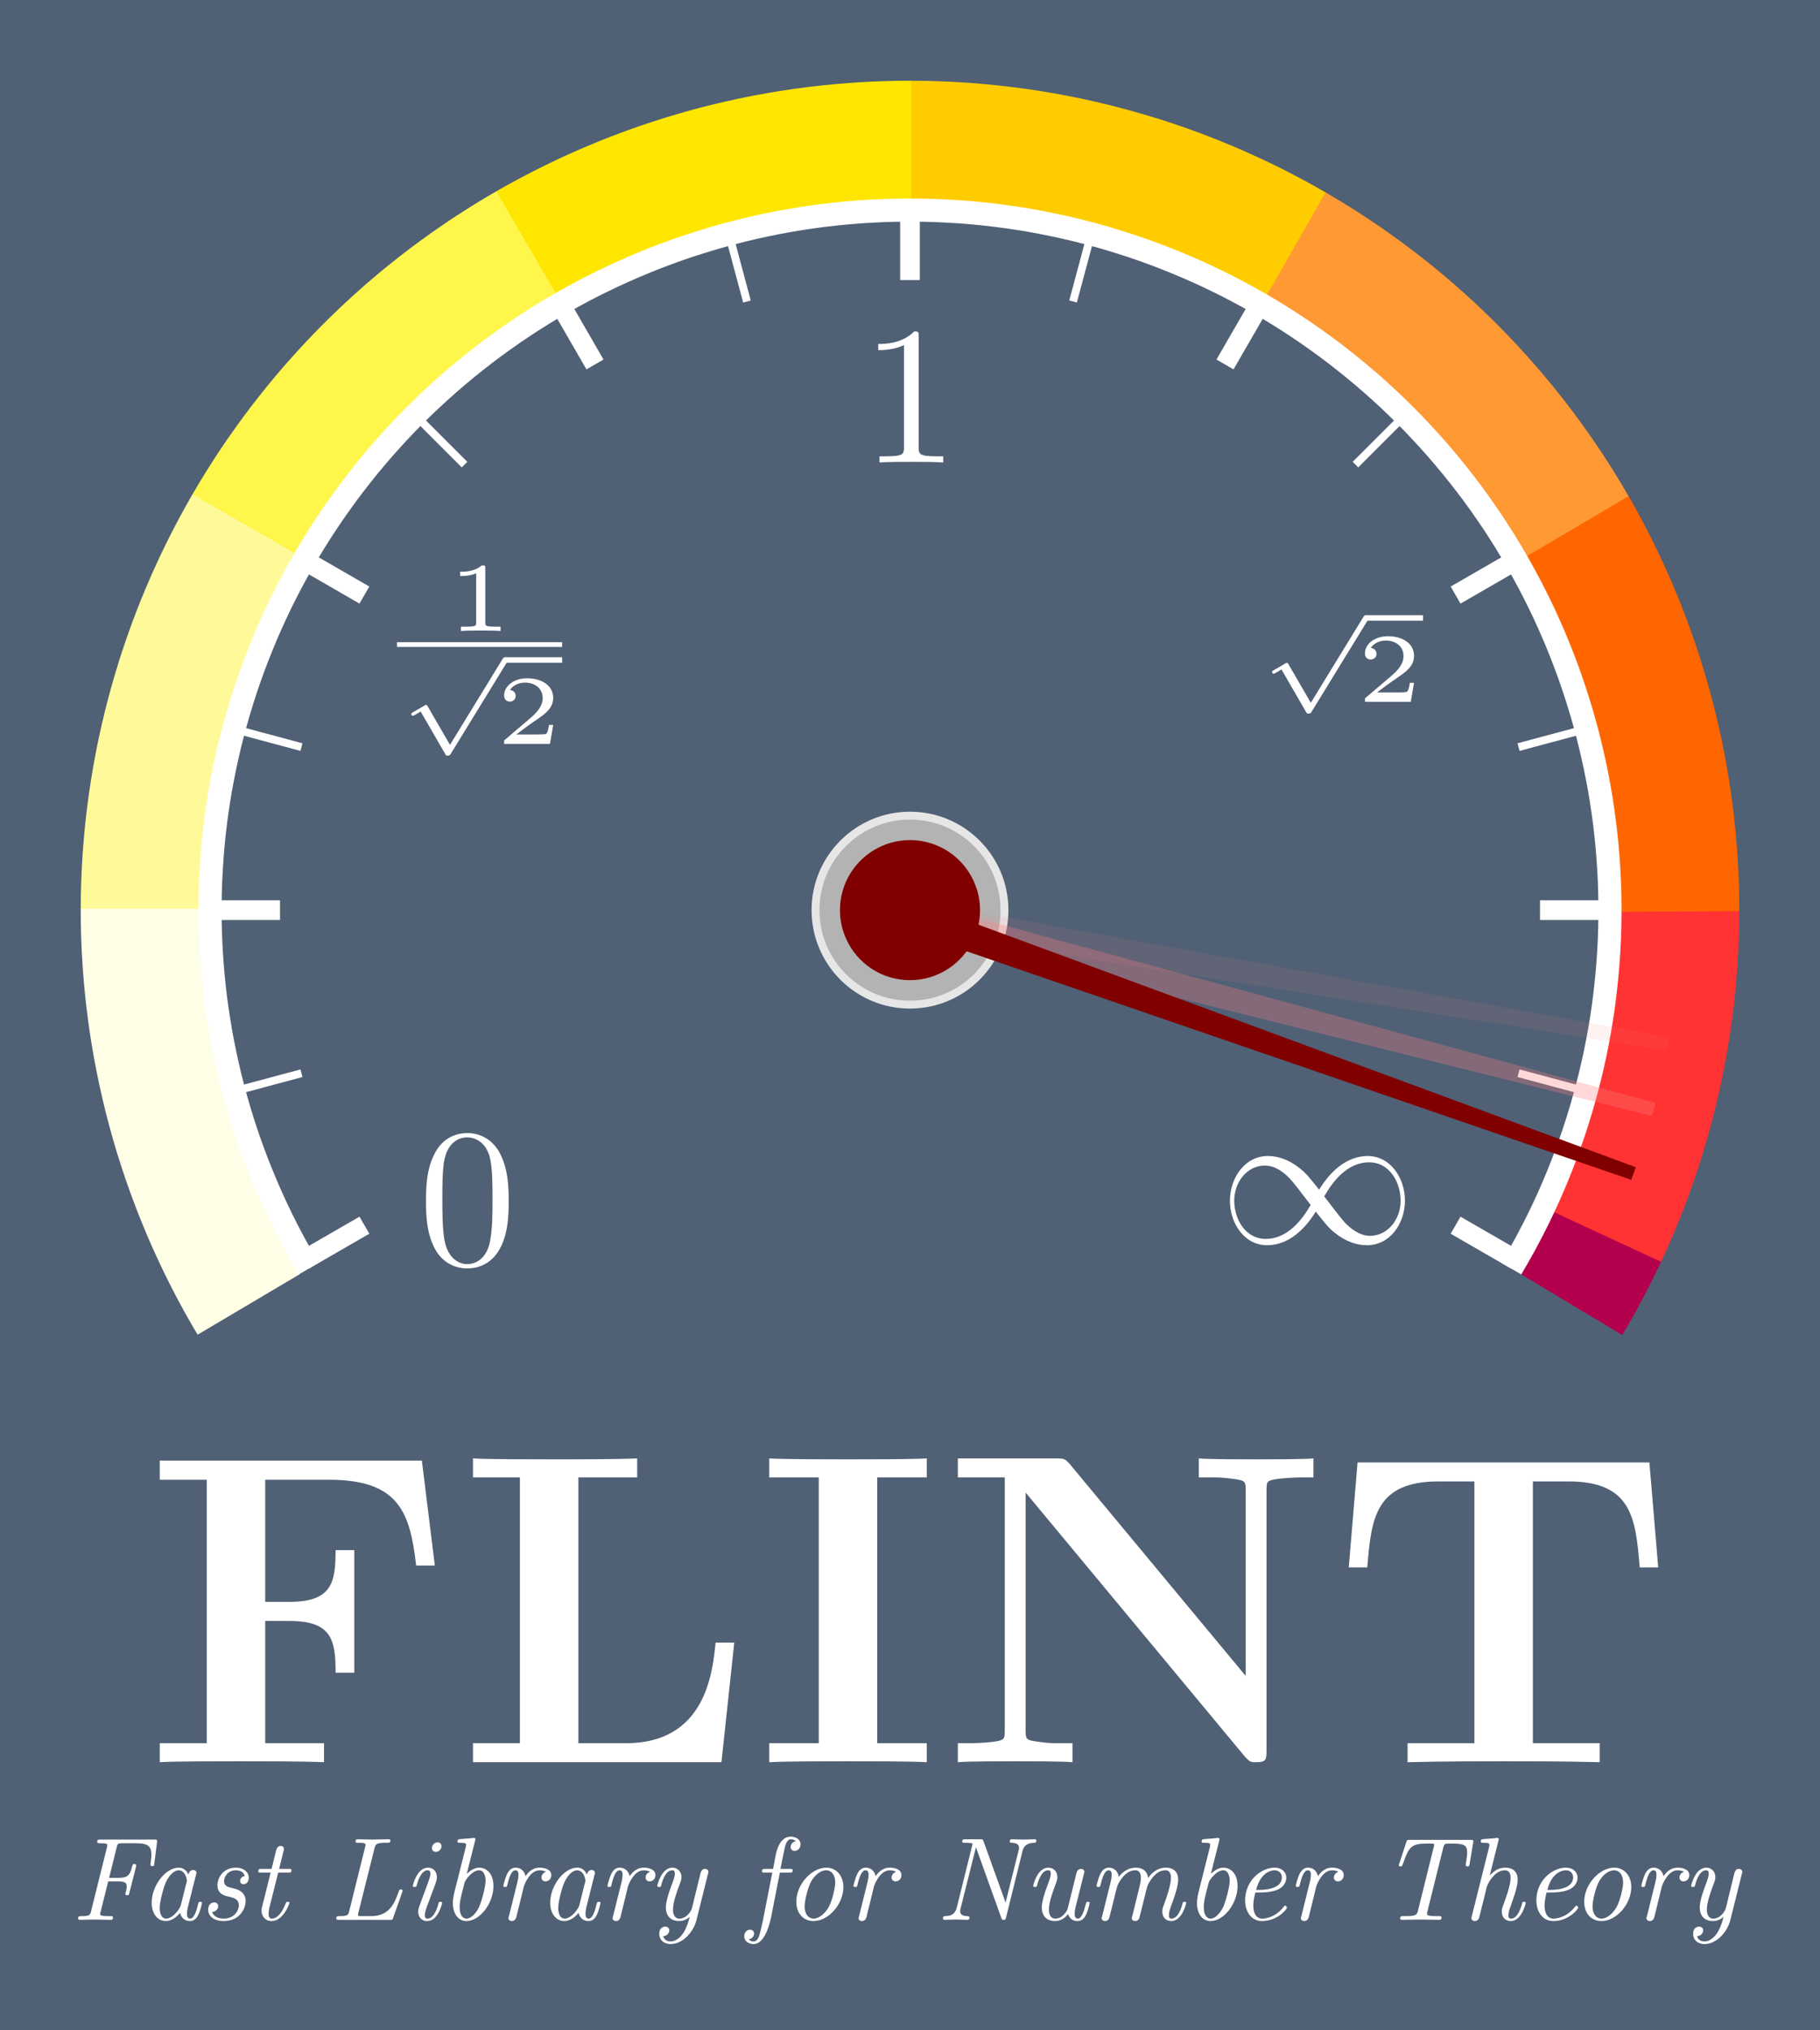 <?xml version="1.0" encoding="UTF-8"?>
<svg xmlns="http://www.w3.org/2000/svg" xmlns:xlink="http://www.w3.org/1999/xlink" width="184.252pt" height="205.512pt" viewBox="0 0 184.252 205.512" version="1.1">
<rect x="0" y="0" width="184.252" height="205.512" fill="#333333" stroke="none"/>
<defs>
<g>
<symbol overflow="visible" id="glyph0-0">
<path style="stroke:none;" d=""/>
</symbol>
<symbol overflow="visible" id="glyph0-1">
<path style="stroke:none;" d="M 9.156 -6.375 C 9.156 -7.969 9.062 -9.562 8.359 -11.031 C 7.453 -12.953 5.812 -13.266 4.984 -13.266 C 3.781 -13.266 2.328 -12.75 1.516 -10.891 C 0.875 -9.516 0.781 -7.969 0.781 -6.375 C 0.781 -4.875 0.859 -3.094 1.672 -1.578 C 2.531 0.047 3.984 0.438 4.953 0.438 C 6.031 0.438 7.547 0.016 8.422 -1.875 C 9.062 -3.25 9.156 -4.797 9.156 -6.375 Z M 4.953 0 C 4.188 0 3.016 -0.5 2.656 -2.406 C 2.438 -3.609 2.438 -5.438 2.438 -6.609 C 2.438 -7.891 2.438 -9.203 2.594 -10.281 C 2.969 -12.656 4.469 -12.828 4.953 -12.828 C 5.625 -12.828 6.938 -12.469 7.312 -10.5 C 7.516 -9.391 7.516 -7.875 7.516 -6.609 C 7.516 -5.125 7.516 -3.766 7.297 -2.484 C 7 -0.594 5.859 0 4.953 0 Z M 4.953 0 "/>
</symbol>
<symbol overflow="visible" id="glyph0-2">
<path style="stroke:none;" d="M 5.859 -12.75 C 5.859 -13.234 5.859 -13.266 5.406 -13.266 C 4.156 -12 2.406 -12 1.766 -12 L 1.766 -11.375 C 2.172 -11.375 3.344 -11.375 4.375 -11.891 L 4.375 -1.578 C 4.375 -0.859 4.328 -0.625 2.531 -0.625 L 1.891 -0.625 L 1.891 0 C 2.594 -0.062 4.328 -0.062 5.125 -0.062 C 5.922 -0.062 7.656 -0.062 8.344 0 L 8.344 -0.625 L 7.703 -0.625 C 5.922 -0.625 5.859 -0.844 5.859 -1.578 Z M 5.859 -12.75 "/>
</symbol>
<symbol overflow="visible" id="glyph1-0">
<path style="stroke:none;" d=""/>
</symbol>
<symbol overflow="visible" id="glyph1-1">
<path style="stroke:none;" d="M 10.125 -5.406 C 9.047 -6.75 8.812 -7.047 8.188 -7.547 C 7.078 -8.453 5.953 -8.812 4.938 -8.812 C 2.609 -8.812 1.094 -6.609 1.094 -4.281 C 1.094 -1.984 2.562 0.219 4.859 0.219 C 7.156 0.219 8.812 -1.594 9.781 -3.188 C 10.859 -1.828 11.094 -1.531 11.719 -1.031 C 12.828 -0.141 13.938 0.219 14.969 0.219 C 17.297 0.219 18.812 -1.969 18.812 -4.297 C 18.812 -6.594 17.328 -8.812 15.047 -8.812 C 12.75 -8.812 11.094 -7 10.125 -5.406 Z M 10.641 -4.719 C 11.453 -6.156 12.922 -8.172 15.188 -8.172 C 17.297 -8.172 18.375 -6.094 18.375 -4.297 C 18.375 -2.344 17.031 -0.734 15.281 -0.734 C 14.125 -0.734 13.234 -1.578 12.812 -1.984 C 12.312 -2.531 11.859 -3.141 10.641 -4.719 Z M 9.266 -3.859 C 8.453 -2.438 6.969 -0.422 4.719 -0.422 C 2.609 -0.422 1.531 -2.484 1.531 -4.281 C 1.531 -6.234 2.875 -7.844 4.625 -7.844 C 5.781 -7.844 6.672 -7.016 7.094 -6.594 C 7.594 -6.062 8.047 -5.438 9.266 -3.859 Z M 9.266 -3.859 "/>
</symbol>
<symbol overflow="visible" id="glyph2-0">
<path style="stroke:none;" d=""/>
</symbol>
<symbol overflow="visible" id="glyph2-1">
<path style="stroke:none;" d="M 3.969 -6.344 C 3.969 -6.641 3.938 -6.641 3.609 -6.641 C 2.906 -6 1.797 -6 1.594 -6 L 1.422 -6 L 1.422 -5.562 L 1.594 -5.562 C 1.828 -5.562 2.469 -5.594 3.047 -5.844 L 3.047 -0.859 C 3.047 -0.547 3.047 -0.438 2 -0.438 L 1.5 -0.438 L 1.5 0 C 2.047 -0.047 2.938 -0.047 3.516 -0.047 C 4.094 -0.047 4.969 -0.047 5.516 0 L 5.516 -0.438 L 5.031 -0.438 C 3.969 -0.438 3.969 -0.547 3.969 -0.859 Z M 3.969 -6.344 "/>
</symbol>
<symbol overflow="visible" id="glyph2-2">
<path style="stroke:none;" d="M 5.875 -1.922 L 5.453 -1.922 C 5.422 -1.734 5.328 -1.109 5.156 -1.016 C 5.078 -0.953 4.25 -0.953 4.094 -0.953 L 2.141 -0.953 C 2.797 -1.453 3.531 -2 4.141 -2.406 C 5.031 -3.016 5.875 -3.594 5.875 -4.656 C 5.875 -5.938 4.672 -6.641 3.234 -6.641 C 1.891 -6.641 0.906 -5.859 0.906 -4.891 C 0.906 -4.359 1.344 -4.281 1.484 -4.281 C 1.75 -4.281 2.078 -4.453 2.078 -4.859 C 2.078 -5.219 1.812 -5.422 1.5 -5.453 C 1.781 -5.906 2.359 -6.203 3.031 -6.203 C 4 -6.203 4.812 -5.625 4.812 -4.641 C 4.812 -3.812 4.234 -3.172 3.453 -2.516 L 1.031 -0.453 C 0.922 -0.375 0.922 -0.375 0.906 -0.297 L 0.906 0 L 5.547 0 Z M 5.875 -1.922 "/>
</symbol>
<symbol overflow="visible" id="glyph3-0">
<path style="stroke:none;" d=""/>
</symbol>
<symbol overflow="visible" id="glyph3-1">
<path style="stroke:none;" d="M 5.359 8.312 L 3.125 4.453 C 3.047 4.312 3.016 4.266 2.938 4.266 C 2.875 4.266 2.672 4.391 2.547 4.469 L 1.578 5.031 C 1.5 5.062 1.438 5.109 1.438 5.203 C 1.438 5.297 1.516 5.375 1.609 5.375 C 1.656 5.375 1.875 5.25 2 5.172 L 2.391 4.938 L 4.875 9.234 C 4.969 9.406 4.969 9.406 5.125 9.406 C 5.328 9.406 5.375 9.328 5.438 9.219 L 11.125 -0.047 C 11.219 -0.203 11.219 -0.219 11.219 -0.281 C 11.219 -0.422 11.094 -0.562 10.953 -0.562 C 10.781 -0.562 10.719 -0.438 10.672 -0.359 Z M 5.359 8.312 "/>
</symbol>
<symbol overflow="visible" id="glyph4-0">
<path style="stroke:none;" d=""/>
</symbol>
<symbol overflow="visible" id="glyph4-1">
<path style="stroke:none;" d="M 28.234 -30.531 L 1.703 -30.531 L 1.703 -28.594 L 6.453 -28.594 L 6.453 -1.922 L 1.703 -1.922 L 1.703 0 C 3 -0.094 8.109 -0.094 9.766 -0.094 C 12.141 -0.094 16.141 -0.094 18.328 0 L 18.328 -1.922 L 12.375 -1.922 L 12.375 -14.297 L 14.844 -14.297 C 19.141 -14.297 19.5 -12.328 19.5 -9.062 L 21.391 -9.062 L 21.391 -21.469 L 19.5 -21.469 C 19.5 -18.203 19.141 -16.234 14.844 -16.234 L 12.375 -16.234 L 12.375 -28.594 L 18.781 -28.594 C 25.906 -28.594 27.031 -25.328 27.656 -19.906 L 29.547 -19.906 Z M 28.234 -30.531 "/>
</symbol>
<symbol overflow="visible" id="glyph4-2">
<path style="stroke:none;" d="M 28.156 -12.109 L 26.266 -12.109 C 25.953 -9.016 25.234 -1.922 17.172 -1.922 L 12.375 -1.922 L 12.375 -28.828 L 18.328 -28.828 L 18.328 -30.75 C 16.141 -30.656 12.141 -30.656 9.766 -30.656 C 8.109 -30.656 3 -30.656 1.703 -30.75 L 1.703 -28.828 L 6.453 -28.828 L 6.453 -1.922 L 1.703 -1.922 L 1.703 0 L 26.859 0 Z M 28.156 -12.109 "/>
</symbol>
<symbol overflow="visible" id="glyph4-3">
<path style="stroke:none;" d="M 12.328 -28.828 L 17.344 -28.828 L 17.344 -30.75 C 15.734 -30.656 11.25 -30.656 9.375 -30.656 C 7.484 -30.656 3 -30.656 1.391 -30.75 L 1.391 -28.828 L 6.406 -28.828 L 6.406 -1.922 L 1.391 -1.922 L 1.391 0 C 3 -0.094 7.484 -0.094 9.375 -0.094 C 11.25 -0.094 15.734 -0.094 17.344 0 L 17.344 -1.922 L 12.328 -1.922 Z M 12.328 -28.828 "/>
</symbol>
<symbol overflow="visible" id="glyph4-4">
<path style="stroke:none;" d="M 13 -30.219 C 12.547 -30.703 12.5 -30.75 11.609 -30.75 L 1.703 -30.75 L 1.703 -28.828 L 6.453 -28.828 L 6.453 -3.266 C 6.453 -2.281 6.406 -2.234 5.25 -2.062 C 4.438 -1.969 3.547 -1.922 2.734 -1.922 L 1.703 -1.922 L 1.703 0 C 2.734 -0.094 6.234 -0.094 7.484 -0.094 C 8.734 -0.094 12.281 -0.094 13.312 0 L 13.312 -1.922 L 12.281 -1.922 C 11.078 -1.922 10.984 -1.922 9.906 -2.062 C 8.609 -2.234 8.562 -2.281 8.562 -3.266 L 8.562 -27.297 L 30.75 -0.578 C 31.25 -0.047 31.297 0 31.875 0 C 32.953 0 32.953 -0.266 32.953 -1.297 L 32.953 -27.484 C 32.953 -28.469 33 -28.516 34.156 -28.688 C 34.969 -28.781 35.859 -28.828 36.672 -28.828 L 37.703 -28.828 L 37.703 -30.75 C 36.672 -30.656 33.172 -30.656 31.922 -30.656 C 30.656 -30.656 27.125 -30.656 26.094 -30.75 L 26.094 -28.828 L 27.125 -28.828 C 28.328 -28.828 28.422 -28.828 29.5 -28.688 C 30.797 -28.516 30.844 -28.469 30.844 -27.484 L 30.844 -8.734 Z M 13 -30.219 "/>
</symbol>
<symbol overflow="visible" id="glyph4-5">
<path style="stroke:none;" d="M 32.281 -30.344 L 2.734 -30.344 L 1.844 -19.719 L 3.719 -19.719 C 4.125 -24.609 4.484 -28.422 10.938 -28.422 L 14.562 -28.422 L 14.562 -1.922 L 7.797 -1.922 L 7.797 0 C 11.391 -0.094 16 -0.094 17.531 -0.094 C 20.266 -0.094 23.672 -0.094 27.25 0 L 27.25 -1.922 L 20.484 -1.922 L 20.484 -28.422 L 24.078 -28.422 C 30.531 -28.422 30.891 -24.656 31.297 -19.719 L 33.172 -19.719 Z M 32.281 -30.344 "/>
</symbol>
<symbol overflow="visible" id="glyph5-0">
<path style="stroke:none;" d=""/>
</symbol>
<symbol overflow="visible" id="glyph5-1">
<path style="stroke:none;" d="M 3.781 -3.891 L 4.766 -3.891 C 5.547 -3.891 5.656 -3.703 5.656 -3.375 C 5.656 -3.172 5.609 -2.984 5.562 -2.797 C 5.531 -2.719 5.516 -2.672 5.516 -2.625 C 5.516 -2.484 5.656 -2.484 5.703 -2.484 C 5.828 -2.484 5.875 -2.5 5.922 -2.719 L 6.594 -5.359 C 6.594 -5.406 6.609 -5.469 6.609 -5.516 C 6.609 -5.656 6.469 -5.656 6.438 -5.656 C 6.281 -5.656 6.266 -5.625 6.203 -5.406 C 5.984 -4.547 5.797 -4.25 4.812 -4.25 L 3.875 -4.25 L 4.641 -7.344 C 4.734 -7.75 4.812 -7.75 5.219 -7.75 L 6.609 -7.75 C 7.891 -7.75 8.156 -7.391 8.156 -6.562 C 8.156 -6.281 8.109 -6.047 8.078 -5.766 L 8.062 -5.578 C 8.062 -5.438 8.203 -5.438 8.25 -5.438 C 8.422 -5.438 8.422 -5.484 8.453 -5.703 L 8.719 -7.812 C 8.766 -8.125 8.688 -8.125 8.438 -8.125 L 3 -8.125 C 2.797 -8.125 2.672 -8.125 2.672 -7.906 C 2.672 -7.75 2.766 -7.75 3 -7.75 C 3.688 -7.75 3.688 -7.656 3.688 -7.547 C 3.688 -7.547 3.688 -7.453 3.641 -7.281 L 2.047 -0.875 C 1.953 -0.469 1.875 -0.375 1.062 -0.375 C 0.875 -0.375 0.734 -0.375 0.734 -0.141 C 0.734 0 0.875 0 0.906 0 C 1.391 0 1.891 -0.031 2.359 -0.031 C 2.922 -0.031 3.484 0 4.016 0 C 4.125 0 4.266 0 4.266 -0.234 C 4.266 -0.375 4.156 -0.375 3.969 -0.375 L 3.844 -0.375 C 2.969 -0.375 2.969 -0.469 2.969 -0.625 C 2.969 -0.672 2.969 -0.688 3.031 -0.875 Z M 3.781 -3.891 "/>
</symbol>
<symbol overflow="visible" id="glyph5-2">
<path style="stroke:none;" d="M 4.172 -0.703 C 4.297 -0.125 4.75 0.125 5.156 0.125 C 5.609 0.125 5.859 -0.172 6.031 -0.531 C 6.25 -0.984 6.391 -1.688 6.391 -1.703 C 6.391 -1.828 6.297 -1.828 6.219 -1.828 C 6.078 -1.828 6.062 -1.812 5.984 -1.547 C 5.828 -0.891 5.594 -0.125 5.188 -0.125 C 4.875 -0.125 4.875 -0.453 4.875 -0.625 C 4.875 -0.703 4.875 -0.891 4.953 -1.234 L 5.766 -4.484 C 5.828 -4.656 5.828 -4.672 5.828 -4.734 C 5.828 -4.984 5.625 -5.047 5.5 -5.047 C 5.109 -5.047 5.031 -4.641 5.016 -4.578 C 4.797 -5.094 4.406 -5.281 4.031 -5.281 C 2.703 -5.281 1.297 -3.469 1.297 -1.719 C 1.297 -0.703 1.844 0.125 2.734 0.125 C 3.172 0.125 3.688 -0.125 4.172 -0.703 Z M 4.812 -3.734 L 4.25 -1.484 C 4.156 -1.094 3.422 -0.125 2.766 -0.125 C 2.203 -0.125 2.109 -0.844 2.109 -1.188 C 2.109 -1.797 2.469 -3.188 2.688 -3.688 C 2.984 -4.422 3.531 -5.016 4.031 -5.016 C 4.547 -5.016 4.859 -4.406 4.859 -3.891 C 4.859 -3.875 4.844 -3.812 4.812 -3.734 Z M 4.812 -3.734 "/>
</symbol>
<symbol overflow="visible" id="glyph5-3">
<path style="stroke:none;" d="M 2.953 -2.359 C 3.484 -2.234 4.016 -2.109 4.016 -1.469 C 4.016 -1.094 3.688 -0.125 2.469 -0.125 C 2.203 -0.125 1.5 -0.188 1.312 -0.797 C 1.922 -0.859 1.922 -1.359 1.922 -1.391 C 1.922 -1.609 1.766 -1.766 1.516 -1.766 C 1.25 -1.766 0.906 -1.562 0.906 -1.031 C 0.906 -0.297 1.609 0.125 2.453 0.125 C 4.25 0.125 4.703 -1.328 4.703 -1.875 C 4.703 -2.922 3.766 -3.125 3.281 -3.234 C 2.938 -3.312 2.516 -3.406 2.516 -3.922 C 2.516 -4.203 2.766 -5.016 3.719 -5.016 C 4.047 -5.016 4.484 -4.906 4.609 -4.438 C 4.234 -4.391 4.141 -4.062 4.141 -3.938 C 4.141 -3.812 4.203 -3.609 4.5 -3.609 C 4.703 -3.609 5.016 -3.75 5.016 -4.266 C 5.016 -4.812 4.516 -5.281 3.734 -5.281 C 2.328 -5.281 1.844 -4.141 1.844 -3.516 C 1.844 -2.594 2.625 -2.422 2.953 -2.359 Z M 2.953 -2.359 "/>
</symbol>
<symbol overflow="visible" id="glyph5-4">
<path style="stroke:none;" d="M 3.109 -4.781 L 4.125 -4.781 C 4.328 -4.781 4.453 -4.781 4.453 -5.016 C 4.453 -5.156 4.344 -5.156 4.156 -5.156 L 3.203 -5.156 L 3.641 -6.922 C 3.688 -7.094 3.688 -7.109 3.688 -7.172 C 3.688 -7.422 3.484 -7.484 3.375 -7.484 C 3.078 -7.484 2.953 -7.234 2.906 -7.047 L 2.438 -5.156 L 1.422 -5.156 C 1.219 -5.156 1.094 -5.156 1.094 -4.922 C 1.094 -4.781 1.188 -4.781 1.391 -4.781 L 2.344 -4.781 L 1.484 -1.344 C 1.469 -1.297 1.422 -1.109 1.422 -0.938 C 1.422 -0.344 1.812 0.125 2.438 0.125 C 3.641 0.125 4.25 -1.656 4.25 -1.703 C 4.25 -1.828 4.156 -1.828 4.078 -1.828 C 3.938 -1.828 3.938 -1.812 3.844 -1.609 C 3.625 -1.031 3.141 -0.125 2.469 -0.125 C 2.141 -0.125 2.141 -0.438 2.141 -0.625 C 2.141 -0.703 2.141 -0.891 2.219 -1.234 Z M 3.109 -4.781 "/>
</symbol>
<symbol overflow="visible" id="glyph5-5">
<path style="stroke:none;" d="M 4.609 -7.25 C 4.719 -7.672 4.797 -7.797 5.766 -7.797 L 5.875 -7.797 C 6.078 -7.797 6.219 -7.797 6.219 -8.016 C 6.219 -8.156 6.078 -8.156 6.031 -8.156 C 5.5 -8.156 4.938 -8.125 4.391 -8.125 C 3.891 -8.125 3.391 -8.156 2.922 -8.156 C 2.844 -8.156 2.688 -8.156 2.688 -7.938 C 2.688 -7.797 2.781 -7.797 3.016 -7.797 C 3.375 -7.797 3.703 -7.797 3.703 -7.594 C 3.703 -7.547 3.703 -7.531 3.656 -7.359 L 2.047 -0.875 C 1.953 -0.469 1.875 -0.375 1.062 -0.375 C 0.875 -0.375 0.734 -0.375 0.734 -0.141 C 0.734 0 0.844 0 1.047 0 L 6.156 0 C 6.422 0 6.438 -0.016 6.5 -0.219 L 7.406 -2.781 C 7.406 -2.797 7.453 -2.922 7.453 -2.938 C 7.453 -3.078 7.312 -3.078 7.281 -3.078 C 7.141 -3.078 7.125 -3.047 7.047 -2.828 C 6.656 -1.75 6.141 -0.375 4.281 -0.375 L 3.312 -0.375 C 2.938 -0.375 2.938 -0.406 2.938 -0.484 C 2.938 -0.562 2.969 -0.688 2.984 -0.75 Z M 4.609 -7.25 "/>
</symbol>
<symbol overflow="visible" id="glyph5-6">
<path style="stroke:none;" d="M 3.953 -1.703 C 3.953 -1.828 3.859 -1.828 3.781 -1.828 C 3.625 -1.828 3.625 -1.812 3.578 -1.625 C 3.484 -1.281 3.156 -0.125 2.469 -0.125 C 2.359 -0.125 2.203 -0.141 2.203 -0.469 C 2.203 -0.781 2.359 -1.172 2.516 -1.609 L 3.281 -3.656 C 3.391 -4 3.422 -4.094 3.422 -4.328 C 3.422 -4.984 2.969 -5.281 2.516 -5.281 C 1.406 -5.281 0.984 -3.5 0.984 -3.438 C 0.984 -3.328 1.109 -3.328 1.172 -3.328 C 1.328 -3.328 1.344 -3.344 1.391 -3.516 C 1.5 -3.906 1.812 -5.016 2.5 -5.016 C 2.625 -5.016 2.766 -4.953 2.766 -4.688 C 2.766 -4.406 2.625 -4.047 2.547 -3.828 L 2.188 -2.828 C 2.031 -2.438 1.891 -2.047 1.75 -1.656 C 1.578 -1.188 1.531 -1.062 1.531 -0.828 C 1.531 -0.359 1.812 0.125 2.438 0.125 C 3.562 0.125 3.953 -1.656 3.953 -1.703 Z M 3.891 -7.453 C 3.891 -7.75 3.656 -7.844 3.484 -7.844 C 3.234 -7.844 2.922 -7.609 2.922 -7.266 C 2.922 -6.969 3.156 -6.875 3.328 -6.875 C 3.562 -6.875 3.891 -7.094 3.891 -7.453 Z M 3.891 -7.453 "/>
</symbol>
<symbol overflow="visible" id="glyph5-7">
<path style="stroke:none;" d="M 3.625 -8 C 3.641 -8.031 3.656 -8.125 3.656 -8.156 C 3.656 -8.266 3.578 -8.297 3.484 -8.297 C 3.453 -8.297 3.328 -8.281 3.297 -8.266 L 2.109 -8.172 C 1.969 -8.156 1.844 -8.156 1.844 -7.922 C 1.844 -7.797 1.953 -7.797 2.125 -7.797 C 2.703 -7.797 2.719 -7.703 2.719 -7.594 C 2.719 -7.547 2.688 -7.406 2.688 -7.391 L 1.5 -2.672 C 1.5 -2.625 1.375 -2.141 1.375 -1.688 C 1.375 -0.688 1.875 0.125 2.75 0.125 C 4.094 0.125 5.484 -1.656 5.484 -3.422 C 5.484 -4.703 4.766 -5.281 4.047 -5.281 C 3.594 -5.281 3.188 -5.031 2.781 -4.656 Z M 2.75 -0.125 C 2.453 -0.125 2.062 -0.375 2.062 -1.281 C 2.062 -1.812 2.156 -2.219 2.516 -3.578 C 2.594 -3.875 2.594 -3.891 2.766 -4.141 C 3.125 -4.609 3.578 -5.016 4.031 -5.016 C 4.562 -5.016 4.688 -4.344 4.688 -3.953 C 4.688 -3.453 4.359 -2.031 4.016 -1.266 C 3.875 -0.969 3.359 -0.125 2.75 -0.125 Z M 2.75 -0.125 "/>
</symbol>
<symbol overflow="visible" id="glyph5-8">
<path style="stroke:none;" d="M 3.078 -3.438 C 3.094 -3.484 3.641 -5.016 4.656 -5.016 C 4.719 -5.016 5.062 -5.016 5.297 -4.859 C 4.875 -4.719 4.844 -4.344 4.844 -4.281 C 4.844 -4.125 4.953 -3.891 5.266 -3.891 C 5.469 -3.891 5.844 -4.062 5.844 -4.531 C 5.844 -5.156 5.062 -5.281 4.672 -5.281 C 3.844 -5.281 3.422 -4.688 3.234 -4.422 C 3.094 -5.062 2.625 -5.281 2.234 -5.281 C 1.812 -5.281 1.562 -5.016 1.375 -4.656 C 1.141 -4.172 0.984 -3.469 0.984 -3.438 C 0.984 -3.328 1.109 -3.328 1.172 -3.328 C 1.328 -3.328 1.344 -3.328 1.406 -3.594 C 1.609 -4.438 1.844 -5.016 2.219 -5.016 C 2.516 -5.016 2.516 -4.672 2.516 -4.547 C 2.516 -4.344 2.484 -4.125 2.438 -3.938 L 1.547 -0.344 C 1.516 -0.281 1.5 -0.219 1.5 -0.172 C 1.5 -0.047 1.609 0.125 1.844 0.125 C 2.203 0.125 2.281 -0.219 2.312 -0.312 Z M 3.078 -3.438 "/>
</symbol>
<symbol overflow="visible" id="glyph5-9">
<path style="stroke:none;" d="M 4.266 -0.312 C 3.812 1.656 2.922 2.188 2.328 2.188 C 1.75 2.188 1.594 1.734 1.594 1.672 C 1.594 1.656 1.609 1.656 1.688 1.641 C 2.062 1.578 2.203 1.25 2.203 1.062 C 2.203 0.812 2.016 0.688 1.797 0.688 C 1.656 0.688 1.188 0.75 1.188 1.422 C 1.188 2.047 1.672 2.453 2.328 2.453 C 3.578 2.453 4.656 1.219 4.953 0.031 L 6.125 -4.672 C 6.141 -4.75 6.172 -4.812 6.172 -4.844 C 6.172 -4.969 6.078 -5.156 5.828 -5.156 C 5.469 -5.156 5.391 -4.812 5.359 -4.703 L 4.5 -1.188 C 4.406 -0.844 3.938 -0.125 3.234 -0.125 C 2.688 -0.125 2.578 -0.656 2.578 -1.047 C 2.578 -1.781 2.969 -2.859 3.281 -3.672 C 3.375 -3.922 3.438 -4.094 3.438 -4.312 C 3.438 -4.906 3.031 -5.281 2.516 -5.281 C 1.406 -5.281 0.984 -3.516 0.984 -3.438 C 0.984 -3.328 1.109 -3.328 1.172 -3.328 C 1.328 -3.328 1.344 -3.344 1.391 -3.516 C 1.484 -3.891 1.812 -5.016 2.5 -5.016 C 2.625 -5.016 2.766 -4.984 2.766 -4.672 C 2.766 -4.391 2.641 -4.062 2.469 -3.594 C 2.156 -2.766 1.859 -1.875 1.859 -1.25 C 1.859 -0.219 2.547 0.125 3.188 0.125 C 3.734 0.125 4.109 -0.156 4.266 -0.312 Z M 4.266 -0.312 "/>
</symbol>
<symbol overflow="visible" id="glyph5-10">
<path style="stroke:none;" d="M 3.312 -4.781 L 4.297 -4.781 C 4.5 -4.781 4.609 -4.781 4.609 -5 C 4.609 -5.156 4.516 -5.156 4.312 -5.156 L 3.375 -5.156 C 3.547 -6.031 3.578 -6.25 3.766 -7.094 C 3.859 -7.531 4 -8.156 4.422 -8.156 C 4.516 -8.156 4.766 -8.141 4.922 -7.953 C 4.562 -7.891 4.406 -7.609 4.406 -7.359 C 4.406 -7.094 4.609 -6.984 4.812 -6.984 C 5.109 -6.984 5.406 -7.219 5.406 -7.641 C 5.406 -8.156 4.906 -8.422 4.422 -8.422 C 3.25 -8.422 2.953 -6.875 2.875 -6.469 L 2.625 -5.156 L 1.828 -5.156 C 1.641 -5.156 1.5 -5.156 1.5 -4.906 C 1.5 -4.781 1.625 -4.781 1.812 -4.781 L 2.547 -4.781 L 1.672 -0.328 C 1.531 0.422 1.406 0.906 1.344 1.156 C 1.25 1.562 1.094 2.188 0.656 2.188 C 0.531 2.188 0.312 2.156 0.172 1.969 C 0.531 1.906 0.703 1.625 0.703 1.391 C 0.703 1.125 0.484 1 0.297 1 C 0 1 -0.297 1.25 -0.297 1.656 C -0.297 2.203 0.219 2.453 0.656 2.453 C 1.906 2.453 2.391 -0.062 2.469 -0.484 Z M 3.312 -4.781 "/>
</symbol>
<symbol overflow="visible" id="glyph5-11">
<path style="stroke:none;" d="M 6.078 -3.328 C 6.078 -4.453 5.375 -5.281 4.344 -5.281 C 2.859 -5.281 1.312 -3.578 1.312 -1.844 C 1.312 -0.609 2.062 0.125 3.062 0.125 C 4.547 0.125 6.078 -1.562 6.078 -3.328 Z M 3.062 -0.125 C 2.594 -0.125 2.156 -0.5 2.156 -1.359 C 2.156 -1.953 2.469 -3.281 2.844 -3.938 C 3.281 -4.656 3.859 -5.016 4.328 -5.016 C 4.906 -5.016 5.25 -4.5 5.25 -3.797 C 5.25 -3.281 4.984 -2.047 4.609 -1.328 C 4.25 -0.672 3.641 -0.125 3.062 -0.125 Z M 3.062 -0.125 "/>
</symbol>
<symbol overflow="visible" id="glyph5-12">
<path style="stroke:none;" d="M 8.797 -6.984 C 8.984 -7.75 9.656 -7.781 10 -7.797 C 10.047 -7.797 10.188 -7.812 10.188 -8.016 C 10.188 -8.109 10.141 -8.156 10.031 -8.156 C 9.656 -8.156 9.266 -8.125 8.875 -8.125 C 8.5 -8.125 8.094 -8.156 7.719 -8.156 C 7.656 -8.156 7.5 -8.156 7.5 -7.938 C 7.5 -7.812 7.609 -7.797 7.719 -7.797 C 8.344 -7.766 8.438 -7.531 8.438 -7.281 C 8.438 -7.172 8.422 -7.094 8.391 -7 L 7.078 -1.75 L 4.844 -7.953 C 4.766 -8.156 4.75 -8.156 4.5 -8.156 L 3.016 -8.156 C 2.828 -8.156 2.688 -8.156 2.688 -7.938 C 2.688 -7.797 2.781 -7.797 3.016 -7.797 C 3.094 -7.797 3.734 -7.797 3.734 -7.703 C 3.734 -7.688 3.734 -7.656 3.703 -7.547 L 2.125 -1.203 C 1.953 -0.547 1.516 -0.391 0.969 -0.375 C 0.875 -0.375 0.734 -0.359 0.734 -0.141 C 0.734 -0.031 0.812 0 0.891 0 C 1.25 0 1.656 -0.031 2.031 -0.031 C 2.422 -0.031 2.828 0 3.203 0 C 3.281 0 3.422 0 3.422 -0.219 C 3.422 -0.359 3.328 -0.375 3.188 -0.375 C 2.516 -0.391 2.484 -0.703 2.484 -0.891 C 2.484 -0.922 2.484 -0.984 2.531 -1.188 L 4.078 -7.344 L 6.641 -0.203 C 6.703 -0.031 6.719 0 6.891 0 C 7.016 0 7.062 -0.016 7.125 -0.234 Z M 8.797 -6.984 "/>
</symbol>
<symbol overflow="visible" id="glyph5-13">
<path style="stroke:none;" d="M 6.125 -4.672 C 6.156 -4.75 6.172 -4.812 6.172 -4.844 C 6.172 -4.969 6.078 -5.156 5.828 -5.156 C 5.469 -5.156 5.391 -4.812 5.359 -4.703 L 4.5 -1.219 C 4.438 -1 4.438 -0.984 4.328 -0.828 C 4.094 -0.484 3.75 -0.125 3.234 -0.125 C 2.688 -0.125 2.578 -0.656 2.578 -1.047 C 2.578 -1.781 2.969 -2.859 3.281 -3.672 C 3.375 -3.922 3.438 -4.094 3.438 -4.312 C 3.438 -4.906 3.031 -5.281 2.516 -5.281 C 1.406 -5.281 0.984 -3.516 0.984 -3.438 C 0.984 -3.328 1.109 -3.328 1.172 -3.328 C 1.328 -3.328 1.344 -3.344 1.391 -3.516 C 1.484 -3.891 1.812 -5.016 2.5 -5.016 C 2.625 -5.016 2.766 -4.984 2.766 -4.672 C 2.766 -4.391 2.641 -4.062 2.469 -3.594 C 2.156 -2.766 1.859 -1.875 1.859 -1.25 C 1.859 -0.219 2.547 0.125 3.188 0.125 C 3.828 0.125 4.234 -0.234 4.516 -0.578 C 4.734 0.062 5.25 0.125 5.469 0.125 C 5.922 0.125 6.172 -0.172 6.344 -0.531 C 6.562 -0.984 6.703 -1.688 6.703 -1.703 C 6.703 -1.828 6.609 -1.828 6.531 -1.828 C 6.391 -1.828 6.375 -1.812 6.297 -1.547 C 6.125 -0.891 5.906 -0.125 5.5 -0.125 C 5.188 -0.125 5.188 -0.453 5.188 -0.625 C 5.188 -0.703 5.188 -0.891 5.266 -1.234 Z M 6.125 -4.672 "/>
</symbol>
<symbol overflow="visible" id="glyph5-14">
<path style="stroke:none;" d="M 2.75 -2.094 C 2.812 -2.359 2.875 -2.609 2.938 -2.875 C 3.094 -3.453 3.094 -3.484 3.234 -3.734 C 3.578 -4.328 4.094 -5.016 4.922 -5.016 C 5.469 -5.016 5.469 -4.406 5.469 -4.234 C 5.469 -3.906 5.391 -3.562 5.359 -3.453 L 4.594 -0.344 C 4.562 -0.281 4.547 -0.219 4.547 -0.172 C 4.547 -0.047 4.656 0.125 4.891 0.125 C 5.031 0.125 5.234 0.047 5.312 -0.172 L 5.797 -2.094 C 5.859 -2.359 5.922 -2.609 5.984 -2.875 C 6.141 -3.453 6.141 -3.484 6.281 -3.734 C 6.641 -4.328 7.141 -5.016 7.969 -5.016 C 8.516 -5.016 8.516 -4.406 8.516 -4.234 C 8.516 -3.484 8 -2.062 7.828 -1.594 C 7.672 -1.188 7.641 -1.078 7.641 -0.828 C 7.641 -0.297 7.969 0.125 8.547 0.125 C 9.656 0.125 10.062 -1.656 10.062 -1.703 C 10.062 -1.828 9.969 -1.828 9.891 -1.828 C 9.734 -1.828 9.734 -1.812 9.688 -1.625 C 9.594 -1.297 9.266 -0.125 8.578 -0.125 C 8.312 -0.125 8.312 -0.312 8.312 -0.484 C 8.312 -0.781 8.422 -1.094 8.516 -1.375 C 8.766 -2.016 9.25 -3.344 9.25 -4.047 C 9.25 -5.047 8.562 -5.281 8 -5.281 C 7.156 -5.281 6.562 -4.75 6.203 -4.234 C 6.109 -5.062 5.484 -5.281 4.953 -5.281 C 4.234 -5.281 3.641 -4.891 3.234 -4.344 C 3.156 -4.922 2.75 -5.281 2.234 -5.281 C 1.812 -5.281 1.562 -5.016 1.375 -4.656 C 1.141 -4.172 0.984 -3.469 0.984 -3.438 C 0.984 -3.328 1.109 -3.328 1.172 -3.328 C 1.328 -3.328 1.344 -3.328 1.406 -3.594 C 1.609 -4.438 1.844 -5.016 2.219 -5.016 C 2.516 -5.016 2.516 -4.672 2.516 -4.547 C 2.516 -4.344 2.484 -4.125 2.438 -3.938 L 1.547 -0.344 C 1.516 -0.281 1.5 -0.219 1.5 -0.172 C 1.5 -0.047 1.609 0.125 1.844 0.125 C 1.984 0.125 2.188 0.047 2.266 -0.172 Z M 2.75 -2.094 "/>
</symbol>
<symbol overflow="visible" id="glyph5-15">
<path style="stroke:none;" d="M 2.859 -2.766 C 3.219 -2.766 4.016 -2.797 4.594 -3.031 C 5.531 -3.406 5.531 -4.188 5.531 -4.266 C 5.531 -4.812 5.094 -5.281 4.328 -5.281 C 3.078 -5.281 1.359 -4.078 1.359 -1.953 C 1.359 -0.891 1.938 0.125 3.078 0.125 C 4.609 0.125 5.594 -1.062 5.594 -1.25 C 5.594 -1.297 5.5 -1.438 5.406 -1.438 C 5.359 -1.438 5.344 -1.422 5.25 -1.297 C 4.359 -0.172 3.297 -0.125 3.094 -0.125 C 2.312 -0.125 2.188 -0.984 2.188 -1.453 C 2.188 -1.906 2.312 -2.438 2.391 -2.766 Z M 2.469 -3.031 C 2.969 -4.984 4.203 -5.016 4.328 -5.016 C 4.812 -5.016 5.078 -4.703 5.078 -4.297 C 5.078 -3.031 3.109 -3.031 2.719 -3.031 Z M 2.469 -3.031 "/>
</symbol>
<symbol overflow="visible" id="glyph5-16">
<path style="stroke:none;" d="M 6.594 -7.297 C 6.688 -7.656 6.781 -7.688 6.875 -7.703 C 6.969 -7.719 7.297 -7.719 7.5 -7.719 C 8.734 -7.719 9.016 -7.547 9.016 -6.812 C 9.016 -6.672 9.016 -6.438 8.891 -5.734 C 8.875 -5.609 8.875 -5.578 8.875 -5.562 C 8.875 -5.406 8.984 -5.406 9.047 -5.406 C 9.203 -5.406 9.234 -5.438 9.266 -5.656 L 9.625 -7.797 C 9.641 -7.844 9.641 -7.906 9.641 -7.953 C 9.641 -8.094 9.531 -8.094 9.328 -8.094 L 3.203 -8.094 C 2.969 -8.094 2.922 -8.094 2.859 -7.875 L 2.156 -5.734 C 2.094 -5.578 2.094 -5.562 2.094 -5.531 C 2.094 -5.406 2.234 -5.406 2.266 -5.406 C 2.312 -5.406 2.359 -5.406 2.406 -5.438 C 2.422 -5.469 2.438 -5.469 2.562 -5.781 C 3.125 -7.469 3.453 -7.719 5 -7.719 L 5.406 -7.719 C 5.672 -7.719 5.672 -7.672 5.672 -7.594 C 5.672 -7.5 5.656 -7.406 5.625 -7.328 L 4.031 -0.906 C 3.922 -0.484 3.812 -0.375 2.766 -0.375 L 2.562 -0.375 C 2.359 -0.375 2.234 -0.375 2.234 -0.141 C 2.234 0 2.375 0 2.438 0 C 3.047 0 3.688 -0.031 4.297 -0.031 C 4.906 -0.031 5.562 0 6.172 0 C 6.281 0 6.422 0 6.422 -0.234 C 6.422 -0.375 6.297 -0.375 6.125 -0.375 L 5.938 -0.375 C 5.75 -0.375 5.375 -0.391 5.344 -0.391 C 5.016 -0.438 4.953 -0.484 4.953 -0.641 C 4.953 -0.688 4.953 -0.703 5 -0.875 Z M 6.594 -7.297 "/>
</symbol>
<symbol overflow="visible" id="glyph5-17">
<path style="stroke:none;" d="M 3.625 -8 C 3.641 -8.031 3.656 -8.125 3.656 -8.156 C 3.656 -8.266 3.578 -8.297 3.484 -8.297 C 3.453 -8.297 3.328 -8.281 3.297 -8.266 L 2.109 -8.172 C 1.969 -8.156 1.844 -8.156 1.844 -7.922 C 1.844 -7.797 1.953 -7.797 2.125 -7.797 C 2.703 -7.797 2.719 -7.703 2.719 -7.594 C 2.719 -7.547 2.688 -7.406 2.688 -7.391 L 0.922 -0.328 C 0.906 -0.312 0.891 -0.203 0.891 -0.172 C 0.891 -0.047 1 0.125 1.234 0.125 C 1.484 0.125 1.641 -0.078 1.672 -0.203 C 1.719 -0.375 2.109 -1.938 2.188 -2.266 C 2.25 -2.531 2.312 -2.781 2.375 -3.047 C 2.484 -3.484 2.5 -3.5 2.719 -3.891 C 2.953 -4.266 3.469 -5.016 4.297 -5.016 C 4.828 -5.016 4.859 -4.484 4.859 -4.234 C 4.859 -3.484 4.328 -2.062 4.156 -1.594 C 4 -1.188 3.969 -1.078 3.969 -0.828 C 3.969 -0.297 4.297 0.125 4.875 0.125 C 5.984 0.125 6.391 -1.656 6.391 -1.703 C 6.391 -1.828 6.297 -1.828 6.219 -1.828 C 6.062 -1.828 6.062 -1.812 6.016 -1.625 C 5.922 -1.297 5.594 -0.125 4.906 -0.125 C 4.656 -0.125 4.641 -0.312 4.641 -0.484 C 4.641 -0.781 4.75 -1.094 4.859 -1.375 C 5.094 -2.016 5.578 -3.344 5.578 -4.047 C 5.578 -5.016 4.922 -5.281 4.344 -5.281 C 3.531 -5.281 3.125 -4.859 2.75 -4.5 Z M 3.625 -8 "/>
</symbol>
</g>
<clipPath id="clip1">
  <path d="M 0 0 L 184.254 0 L 184.254 205.512 L 0 205.512 Z M 0 0 "/>
</clipPath>
<clipPath id="clip2">
  <path d="M 0 0 L 184.254 0 L 184.254 195 L 0 195 Z M 0 0 "/>
</clipPath>
<clipPath id="clip3">
  <path d="M 0 0 L 184.254 0 L 184.254 205.512 L 0 205.512 Z M 0 0 "/>
</clipPath>
<clipPath id="clip4">
  <path d="M 0 0 L 184.254 0 L 184.254 162 L 0 162 Z M 0 0 "/>
</clipPath>
</defs>
<g id="surface1">
<g clip-path="url(#clip1)" clip-rule="nonzero">
<rect x="0" y="0" width="184.252" height="205.512" style="fill:rgb(31.374%,37.645%,45.882%);fill-opacity:1;stroke:none;"/>
<path style="fill:none;stroke-width:12.005;stroke-linecap:butt;stroke-linejoin:miter;stroke:rgb(70%,0%,29.999%);stroke-opacity:1;stroke-miterlimit:10;" d="M 66.956 -39.913 L 67.019 -39.808 L 67.085 -39.698 L 67.147 -39.589 L 67.21 -39.483 L 67.272 -39.374 L 67.339 -39.265 L 67.401 -39.159 L 67.464 -39.05 L 67.526 -38.944 L 67.589 -38.831 L 67.651 -38.726 L 67.776 -38.507 L 67.835 -38.397 L 68.022 -38.069 L 68.081 -37.96 L 68.144 -37.851 L 68.206 -37.745 L 68.265 -37.632 L 68.323 -37.522 L 68.386 -37.413 L 68.444 -37.304 L 68.503 -37.19 L 68.565 -37.081 L 68.683 -36.862 L 68.745 -36.749 L 68.862 -36.53 L 68.921 -36.417 L 68.979 -36.308 L 69.034 -36.198 L 69.093 -36.085 L 69.151 -35.976 L 69.21 -35.862 L 69.269 -35.753 L 69.323 -35.644 L 69.382 -35.53 L 69.44 -35.421 L 69.495 -35.308 L 69.554 -35.198 L 69.718 -34.858 L 69.776 -34.745 L 69.831 -34.636 L 69.886 -34.522 L 69.944 -34.409 L 69.999 -34.3 L 70.272 -33.733 L 70.327 -33.624 L 70.378 -33.507 L 70.433 -33.394 L 70.487 -33.284 L 70.597 -33.058 L 70.647 -32.944 " transform="matrix(1,0,0,-1,92.126,92.126)"/>
<path style="fill:none;stroke-width:12.005;stroke-linecap:butt;stroke-linejoin:miter;stroke:rgb(100%,20%,20%);stroke-opacity:1;stroke-miterlimit:10;" d="M 70.589 -33.069 L 70.819 -32.573 L 71.042 -32.081 L 71.265 -31.585 L 71.479 -31.089 L 71.698 -30.593 L 71.909 -30.093 L 72.112 -29.593 L 72.319 -29.089 L 72.718 -28.081 L 73.101 -27.065 L 73.288 -26.558 L 73.468 -26.05 L 73.651 -25.538 L 73.823 -25.022 L 73.995 -24.511 L 74.167 -23.995 L 74.331 -23.479 L 74.651 -22.44 L 74.956 -21.401 L 75.101 -20.878 L 75.245 -20.358 L 75.386 -19.835 L 75.522 -19.308 L 75.655 -18.784 L 76.03 -17.202 L 76.144 -16.671 L 76.261 -16.144 L 76.37 -15.612 L 76.581 -14.55 L 76.679 -14.015 L 76.78 -13.479 L 76.866 -12.948 L 76.956 -12.413 L 77.042 -11.878 L 77.12 -11.343 L 77.198 -10.804 L 77.272 -10.269 L 77.343 -9.729 L 77.405 -9.19 L 77.468 -8.655 L 77.53 -8.116 L 77.581 -7.573 L 77.632 -7.034 L 77.679 -6.495 L 77.765 -5.417 L 77.827 -4.331 L 77.858 -3.792 L 77.905 -2.706 L 77.921 -2.167 L 77.933 -1.624 L 77.944 -1.085 L 77.952 0.001 " transform="matrix(1,0,0,-1,92.126,92.126)"/>
<path style="fill:none;stroke-width:12.005;stroke-linecap:butt;stroke-linejoin:miter;stroke:rgb(100%,39.999%,0%);stroke-opacity:1;stroke-miterlimit:10;" d="M 77.952 -0.136 L 77.944 1.161 L 77.929 1.813 L 77.913 2.462 L 77.89 3.11 L 77.858 3.763 L 77.823 4.411 L 77.784 5.06 L 77.741 5.708 L 77.69 6.356 L 77.636 7.001 L 77.573 7.649 L 77.507 8.298 L 77.436 8.942 L 77.362 9.587 L 77.272 10.231 L 77.19 10.876 L 77.093 11.521 L 76.999 12.161 L 76.89 12.802 L 76.784 13.442 L 76.667 14.087 L 76.55 14.724 L 76.292 15.997 L 76.155 16.634 L 76.015 17.267 L 75.866 17.903 L 75.714 18.532 L 75.558 19.165 L 75.229 20.423 L 74.878 21.673 L 74.69 22.298 L 74.507 22.919 L 74.116 24.161 L 73.909 24.774 L 73.702 25.392 L 73.265 26.618 L 72.811 27.837 L 72.577 28.439 L 72.335 29.048 L 72.093 29.646 L 71.843 30.247 L 71.589 30.845 L 71.327 31.442 L 71.061 32.036 L 70.796 32.626 L 70.519 33.216 L 69.956 34.388 L 69.667 34.97 L 69.374 35.548 L 69.073 36.126 L 68.769 36.7 L 68.46 37.271 L 68.151 37.845 L 67.831 38.411 L 67.507 38.974 " transform="matrix(1,0,0,-1,92.126,92.126)"/>
<path style="fill:none;stroke-width:12.005;stroke-linecap:butt;stroke-linejoin:miter;stroke:rgb(100%,59.999%,20%);stroke-opacity:1;stroke-miterlimit:10;" d="M 67.577 38.856 L 67.245 39.419 L 66.917 39.978 L 66.581 40.536 L 66.241 41.091 L 65.897 41.638 L 65.546 42.188 L 65.194 42.731 L 64.835 43.274 L 64.472 43.813 L 64.104 44.349 L 63.733 44.884 L 63.354 45.411 L 62.976 45.942 L 62.589 46.462 L 62.198 46.985 L 61.409 48.017 L 60.597 49.032 L 60.187 49.536 L 59.772 50.036 L 58.929 51.028 L 58.499 51.517 L 58.069 52.001 L 57.194 52.962 L 56.753 53.438 L 56.304 53.907 L 55.851 54.376 L 55.397 54.841 L 54.937 55.302 L 54.007 56.208 L 53.538 56.657 L 53.065 57.103 L 52.104 57.978 L 51.616 58.407 L 51.132 58.841 L 50.636 59.263 L 50.144 59.685 L 49.64 60.099 L 49.14 60.513 L 48.632 60.919 L 47.608 61.724 L 47.093 62.118 L 46.573 62.509 L 46.05 62.892 L 45.522 63.274 L 44.995 63.649 L 44.464 64.028 L 43.929 64.396 L 43.39 64.759 L 42.847 65.118 L 42.304 65.474 L 41.757 65.825 L 41.206 66.169 L 40.097 66.849 L 39.538 67.177 L 38.976 67.509 " transform="matrix(1,0,0,-1,92.126,92.126)"/>
</g>
<g clip-path="url(#clip2)" clip-rule="nonzero">
<path style="fill:none;stroke-width:12.005;stroke-linecap:butt;stroke-linejoin:miter;stroke:rgb(100%,79.999%,0%);stroke-opacity:1;stroke-miterlimit:10;" d="M 39.093 67.439 L 38.526 67.763 L 37.964 68.083 L 37.394 68.396 L 36.823 68.704 L 36.245 69.009 L 35.671 69.31 L 35.093 69.606 L 34.511 69.896 L 33.925 70.181 L 33.339 70.462 L 32.749 70.735 L 32.159 71.005 L 31.565 71.274 L 30.968 71.532 L 30.374 71.79 L 29.772 72.036 L 29.171 72.286 L 28.565 72.524 L 27.964 72.763 L 27.354 72.993 L 26.745 73.22 L 26.136 73.439 L 25.522 73.653 L 24.905 73.864 L 24.288 74.071 L 23.671 74.271 L 22.429 74.653 L 21.804 74.837 L 21.179 75.017 L 20.554 75.189 L 19.925 75.36 L 19.296 75.524 L 18.667 75.685 L 18.034 75.833 L 17.401 75.985 L 16.765 76.126 L 16.132 76.263 L 15.495 76.396 L 14.858 76.521 L 14.218 76.642 L 13.581 76.759 L 12.94 76.868 L 12.3 76.974 L 11.011 77.169 L 10.37 77.255 L 9.726 77.341 L 9.077 77.419 L 8.433 77.493 L 7.784 77.56 L 7.14 77.622 L 5.843 77.731 L 5.194 77.778 L 4.546 77.817 L 3.897 77.853 L 2.601 77.907 L 1.948 77.927 L 1.3 77.942 L 0.651 77.946 L -0.001 77.95 " transform="matrix(1,0,0,-1,92.126,92.126)"/>
<path style="fill:none;stroke-width:12.005;stroke-linecap:butt;stroke-linejoin:miter;stroke:rgb(100%,89.999%,0%);stroke-opacity:1;stroke-miterlimit:10;" d="M 0.136 77.95 L -0.513 77.95 L -1.161 77.942 L -1.813 77.927 L -2.462 77.911 L -3.11 77.888 L -3.763 77.86 L -4.411 77.825 L -5.06 77.786 L -5.708 77.739 L -6.356 77.689 L -7.001 77.634 L -8.298 77.509 L -9.587 77.36 L -10.876 77.189 L -11.521 77.091 L -12.161 76.997 L -12.802 76.892 L -13.442 76.782 L -14.087 76.665 L -14.724 76.548 L -15.36 76.423 L -15.997 76.294 L -16.634 76.153 L -17.267 76.013 L -17.903 75.864 L -18.532 75.716 L -19.165 75.56 L -19.794 75.396 L -20.423 75.228 L -21.048 75.056 L -21.673 74.876 L -22.298 74.692 L -22.919 74.505 L -24.161 74.114 L -24.774 73.907 L -25.392 73.7 L -26.005 73.485 L -26.618 73.267 L -27.228 73.04 L -27.837 72.81 L -28.439 72.575 L -29.048 72.337 L -29.646 72.091 L -30.247 71.841 L -30.845 71.587 L -31.442 71.325 L -32.036 71.064 L -32.626 70.794 L -33.216 70.521 L -33.802 70.239 L -34.388 69.954 L -34.97 69.665 L -35.548 69.372 L -36.126 69.071 L -36.7 68.771 L -37.271 68.458 L -37.845 68.149 L -38.411 67.829 L -38.974 67.509 " transform="matrix(1,0,0,-1,92.126,92.126)"/>
</g>
<g clip-path="url(#clip3)" clip-rule="nonzero">
<path style="fill:none;stroke-width:12.005;stroke-linecap:butt;stroke-linejoin:miter;stroke:rgb(100%,96.429%,30%);stroke-opacity:1;stroke-miterlimit:10;" d="M -38.856 67.575 L -39.419 67.247 L -39.978 66.919 L -40.536 66.583 L -41.091 66.243 L -41.638 65.896 L -42.188 65.544 L -42.731 65.192 L -43.274 64.837 L -43.813 64.47 L -44.349 64.103 L -44.884 63.731 L -45.411 63.353 L -45.942 62.974 L -46.462 62.587 L -46.985 62.2 L -47.501 61.806 L -48.017 61.407 L -48.524 61.005 L -49.032 60.599 L -49.536 60.188 L -50.036 59.771 L -50.532 59.353 L -51.028 58.931 L -51.517 58.501 L -52.001 58.067 L -52.481 57.634 L -52.962 57.192 L -53.438 56.751 L -54.376 55.853 L -54.841 55.396 L -55.302 54.938 L -55.755 54.474 L -56.208 54.005 L -56.657 53.536 L -57.103 53.063 L -57.978 52.103 L -58.407 51.618 L -58.841 51.13 L -59.263 50.638 L -59.685 50.142 L -60.099 49.642 L -60.513 49.138 L -60.919 48.63 L -61.321 48.122 L -61.724 47.606 L -62.118 47.091 L -62.509 46.571 L -62.892 46.052 L -63.274 45.524 L -63.649 44.997 L -64.028 44.462 L -64.396 43.927 L -64.759 43.392 L -65.118 42.849 L -65.474 42.302 L -65.825 41.755 L -66.169 41.204 L -66.509 40.649 L -66.849 40.099 L -67.177 39.536 L -67.509 38.978 " transform="matrix(1,0,0,-1,92.126,92.126)"/>
<path style="fill:none;stroke-width:12.005;stroke-linecap:butt;stroke-linejoin:miter;stroke:rgb(100%,97.96%,60.001%);stroke-opacity:1;stroke-miterlimit:10;" d="M -67.439 39.091 L -67.763 38.528 L -68.083 37.962 L -68.396 37.392 L -68.704 36.821 L -69.009 36.247 L -69.31 35.669 L -69.606 35.091 L -69.896 34.509 L -70.181 33.927 L -70.462 33.341 L -70.735 32.751 L -71.005 32.157 L -71.274 31.567 L -71.79 30.372 L -72.036 29.774 L -72.286 29.173 L -72.763 27.962 L -72.993 27.353 L -73.22 26.743 L -73.439 26.134 L -73.653 25.521 L -73.864 24.903 L -74.071 24.29 L -74.271 23.669 L -74.653 22.427 L -74.837 21.806 L -75.017 21.181 L -75.189 20.556 L -75.36 19.927 L -75.524 19.298 L -75.685 18.665 L -75.833 18.032 L -75.985 17.403 L -76.126 16.767 L -76.263 16.134 L -76.396 15.497 L -76.521 14.86 L -76.642 14.22 L -76.759 13.579 L -76.868 12.938 L -76.974 12.298 L -77.071 11.653 L -77.169 11.013 L -77.341 9.724 L -77.419 9.079 L -77.493 8.435 L -77.56 7.786 L -77.622 7.142 L -77.731 5.845 L -77.778 5.196 L -77.817 4.548 L -77.853 3.896 L -77.907 2.599 L -77.927 1.95 L -77.942 1.298 L -77.95 0.001 " transform="matrix(1,0,0,-1,92.126,92.126)"/>
<path style="fill:none;stroke-width:12.005;stroke-linecap:butt;stroke-linejoin:miter;stroke:rgb(100%,99.489%,90.001%);stroke-opacity:1;stroke-miterlimit:10;" d="M -77.95 0.134 L -77.95 -0.53 L -77.942 -1.198 L -77.927 -1.862 L -77.911 -2.53 L -77.884 -3.198 L -77.856 -3.862 L -77.817 -4.53 L -77.778 -5.194 L -77.728 -5.862 L -77.677 -6.526 L -77.618 -7.19 L -77.485 -8.519 L -77.407 -9.183 L -77.325 -9.843 L -77.239 -10.507 L -77.146 -11.167 L -77.048 -11.827 L -76.942 -12.483 L -76.833 -13.144 L -76.72 -13.804 L -76.599 -14.456 L -76.47 -15.112 L -76.337 -15.769 L -76.2 -16.421 L -76.056 -17.073 L -75.911 -17.722 L -75.755 -18.37 L -75.595 -19.019 L -75.427 -19.667 L -75.259 -20.311 L -75.079 -20.952 L -74.899 -21.597 L -74.712 -22.237 L -74.521 -22.874 L -74.317 -23.511 L -74.118 -24.147 L -73.907 -24.78 L -73.692 -25.413 L -73.247 -26.671 L -72.778 -27.921 L -72.536 -28.542 L -72.29 -29.163 L -72.036 -29.78 L -71.778 -30.397 L -71.517 -31.011 L -71.251 -31.62 L -70.974 -32.229 L -70.696 -32.835 L -70.411 -33.44 L -70.126 -34.042 L -69.532 -35.237 L -69.224 -35.831 L -68.919 -36.421 L -68.603 -37.011 L -68.286 -37.597 L -67.958 -38.183 L -67.63 -38.761 L -67.294 -39.339 L -66.954 -39.913 " transform="matrix(1,0,0,-1,92.126,92.126)"/>
</g>
<g clip-path="url(#clip4)" clip-rule="nonzero">
<path style="fill:none;stroke-width:2.341;stroke-linecap:butt;stroke-linejoin:miter;stroke:rgb(100%,100%,100%);stroke-opacity:1;stroke-miterlimit:10;" d="M 60.87 -36.284 L 61.46 -35.272 L 62.038 -34.253 L 62.593 -33.222 L 63.136 -32.183 L 63.659 -31.136 L 64.167 -30.077 L 64.655 -29.011 L 65.124 -27.94 L 65.577 -26.858 L 66.011 -25.769 L 66.429 -24.675 L 66.827 -23.573 L 67.21 -22.464 L 67.569 -21.351 L 67.913 -20.229 L 68.237 -19.104 L 68.546 -17.976 L 68.835 -16.835 L 69.104 -15.698 L 69.354 -14.554 L 69.585 -13.405 L 69.8 -12.249 L 69.991 -11.093 L 70.167 -9.937 L 70.319 -8.776 L 70.452 -7.612 L 70.569 -6.444 L 70.667 -5.276 L 70.745 -4.108 L 70.804 -2.937 L 70.843 -1.769 L 70.862 -0.597 L 70.862 0.575 L 70.843 1.747 L 70.804 2.919 L 70.745 4.087 L 70.667 5.259 L 70.573 6.427 L 70.456 7.591 L 70.323 8.755 L 70.167 9.915 L 69.995 11.075 L 69.804 12.231 L 69.589 13.384 L 69.358 14.532 L 69.108 15.677 L 68.839 16.817 L 68.554 17.954 L 68.245 19.087 L 67.921 20.212 L 67.577 21.333 L 67.214 22.446 L 66.835 23.556 L 66.436 24.657 L 66.019 25.751 L 65.585 26.841 L 65.132 27.923 L 64.663 28.993 L 64.175 30.06 L 63.667 31.118 L 63.144 32.165 L 62.604 33.204 L 62.046 34.235 L 61.472 35.259 L 60.878 36.267 L 60.272 37.271 L 59.647 38.263 L 59.007 39.243 L 58.347 40.212 L 57.675 41.173 L 56.987 42.122 L 56.284 43.056 L 55.562 43.981 L 54.827 44.896 L 54.077 45.794 L 53.315 46.685 L 52.534 47.56 L 51.741 48.419 L 50.937 49.271 L 50.112 50.106 L 49.276 50.927 L 48.429 51.735 L 47.565 52.528 L 46.69 53.31 L 45.804 54.071 L 44.901 54.821 L 43.987 55.556 L 43.065 56.278 L 42.128 56.981 L 41.179 57.669 L 40.222 58.345 L 39.249 59.001 L 38.269 59.642 L 37.28 60.267 L 36.276 60.876 L 35.265 61.466 L 34.245 62.04 L 33.214 62.599 L 32.175 63.142 L 31.128 63.661 L 30.069 64.169 L 29.003 64.657 L 27.929 65.126 L 26.851 65.579 L 25.761 66.017 L 24.667 66.431 L 23.565 66.833 L 22.456 67.212 L 21.343 67.571 L 20.222 67.919 L 19.097 68.243 L 17.964 68.548 L 16.827 68.837 L 15.687 69.106 L 14.546 69.356 L 13.394 69.587 L 12.241 69.802 L 11.085 69.993 L 9.929 70.165 L 8.765 70.321 L 7.601 70.454 L 6.436 70.571 L 5.269 70.669 L 4.097 70.743 L 2.929 70.802 L 1.757 70.841 L 0.585 70.86 L -0.583 70.86 L -1.755 70.841 L -2.927 70.802 L -4.099 70.743 L -5.267 70.669 L -6.435 70.571 L -7.599 70.454 L -8.763 70.321 L -9.927 70.165 L -11.087 69.993 L -12.239 69.798 L -13.392 69.587 L -14.544 69.356 L -15.688 69.106 L -16.825 68.837 L -17.962 68.548 L -19.095 68.243 L -20.22 67.915 L -21.341 67.571 L -22.458 67.212 L -23.564 66.833 L -24.665 66.431 L -25.759 66.017 L -26.849 65.579 L -27.931 65.126 L -29.001 64.657 L -30.067 64.169 L -31.126 63.661 L -32.173 63.142 L -33.212 62.599 L -34.243 62.044 L -35.267 61.466 L -36.278 60.876 L -37.278 60.267 L -38.271 59.642 L -39.251 59.001 L -40.22 58.345 L -41.181 57.669 L -42.13 56.981 L -43.063 56.278 L -43.989 55.556 L -44.903 54.821 L -45.802 54.071 L -46.688 53.31 L -47.563 52.528 L -48.427 51.735 L -49.278 50.927 L -50.114 50.106 L -50.935 49.271 L -51.743 48.423 L -52.532 47.56 L -53.313 46.685 L -54.075 45.794 L -54.829 44.896 L -55.563 43.981 L -56.282 43.056 L -56.985 42.122 L -57.673 41.173 L -58.349 40.212 L -59.005 39.243 L -59.646 38.263 L -60.271 37.271 L -60.88 36.271 L -61.47 35.259 L -62.048 34.239 L -62.603 33.204 L -63.146 32.165 L -63.669 31.118 L -64.173 30.06 L -64.661 28.993 L -65.13 27.923 L -65.583 26.841 L -66.017 25.751 L -66.435 24.657 L -66.833 23.556 L -67.216 22.446 L -67.575 21.333 L -67.919 20.212 L -68.243 19.087 L -68.552 17.954 L -68.841 16.817 L -69.106 15.677 L -69.36 14.536 L -69.587 13.384 L -69.802 12.231 L -69.993 11.075 L -70.169 9.919 L -70.321 8.755 L -70.458 7.591 L -70.571 6.427 L -70.665 5.259 L -70.743 4.091 L -70.802 2.919 L -70.841 1.747 L -70.86 0.575 L -70.86 -0.597 L -70.841 -1.765 L -70.802 -2.937 L -70.743 -4.108 L -70.665 -5.276 L -70.571 -6.444 L -70.454 -7.608 L -70.321 -8.772 L -70.165 -9.937 L -69.989 -11.093 L -69.798 -12.249 L -69.587 -13.401 L -69.353 -14.554 L -69.103 -15.694 L -68.837 -16.835 L -68.548 -17.972 L -68.239 -19.104 L -67.915 -20.229 L -67.571 -21.351 L -67.208 -22.464 L -66.829 -23.573 L -66.427 -24.675 L -66.013 -25.769 L -65.575 -26.854 L -65.122 -27.936 L -64.653 -29.011 L -64.165 -30.077 L -63.657 -31.136 L -63.138 -32.183 L -62.595 -33.222 L -62.036 -34.253 L -61.462 -35.272 L -60.868 -36.284 " transform="matrix(1,0,0,-1,92.126,92.126)"/>
</g>
<path style="fill:none;stroke-width:1.993;stroke-linecap:butt;stroke-linejoin:miter;stroke:rgb(100%,100%,100%);stroke-opacity:1;stroke-miterlimit:10;" d="M 61.374 -35.433 L 55.233 -31.89 " transform="matrix(1,0,0,-1,92.126,92.126)"/>
<path style="fill:none;stroke-width:0.797;stroke-linecap:butt;stroke-linejoin:miter;stroke:rgb(100%,100%,100%);stroke-opacity:1;stroke-miterlimit:10;" d="M 68.452 -18.343 L 61.604 -16.507 " transform="matrix(1,0,0,-1,92.126,92.126)"/>
<path style="fill:none;stroke-width:1.993;stroke-linecap:butt;stroke-linejoin:miter;stroke:rgb(100%,100%,100%);stroke-opacity:1;stroke-miterlimit:10;" d="M 70.866 0.001 L 63.78 0.001 " transform="matrix(1,0,0,-1,92.126,92.126)"/>
<path style="fill:none;stroke-width:0.797;stroke-linecap:butt;stroke-linejoin:miter;stroke:rgb(100%,100%,100%);stroke-opacity:1;stroke-miterlimit:10;" d="M 68.452 18.341 L 61.604 16.505 " transform="matrix(1,0,0,-1,92.126,92.126)"/>
<path style="fill:none;stroke-width:1.993;stroke-linecap:butt;stroke-linejoin:miter;stroke:rgb(100%,100%,100%);stroke-opacity:1;stroke-miterlimit:10;" d="M 61.374 35.435 L 55.233 31.892 " transform="matrix(1,0,0,-1,92.126,92.126)"/>
<path style="fill:none;stroke-width:0.797;stroke-linecap:butt;stroke-linejoin:miter;stroke:rgb(100%,100%,100%);stroke-opacity:1;stroke-miterlimit:10;" d="M 50.112 50.11 L 45.097 45.099 " transform="matrix(1,0,0,-1,92.126,92.126)"/>
<path style="fill:none;stroke-width:1.993;stroke-linecap:butt;stroke-linejoin:miter;stroke:rgb(100%,100%,100%);stroke-opacity:1;stroke-miterlimit:10;" d="M 35.433 61.372 L 31.89 55.235 " transform="matrix(1,0,0,-1,92.126,92.126)"/>
<path style="fill:none;stroke-width:0.797;stroke-linecap:butt;stroke-linejoin:miter;stroke:rgb(100%,100%,100%);stroke-opacity:1;stroke-miterlimit:10;" d="M 18.343 68.454 L 16.507 61.606 " transform="matrix(1,0,0,-1,92.126,92.126)"/>
<path style="fill:none;stroke-width:1.993;stroke-linecap:butt;stroke-linejoin:miter;stroke:rgb(100%,100%,100%);stroke-opacity:1;stroke-miterlimit:10;" d="M -0.001 70.868 L -0.001 63.778 " transform="matrix(1,0,0,-1,92.126,92.126)"/>
<path style="fill:none;stroke-width:0.797;stroke-linecap:butt;stroke-linejoin:miter;stroke:rgb(100%,100%,100%);stroke-opacity:1;stroke-miterlimit:10;" d="M -18.341 68.454 L -16.505 61.606 " transform="matrix(1,0,0,-1,92.126,92.126)"/>
<path style="fill:none;stroke-width:1.993;stroke-linecap:butt;stroke-linejoin:miter;stroke:rgb(100%,100%,100%);stroke-opacity:1;stroke-miterlimit:10;" d="M -35.435 61.372 L -31.892 55.235 " transform="matrix(1,0,0,-1,92.126,92.126)"/>
<path style="fill:none;stroke-width:0.797;stroke-linecap:butt;stroke-linejoin:miter;stroke:rgb(100%,100%,100%);stroke-opacity:1;stroke-miterlimit:10;" d="M -50.11 50.11 L -45.099 45.099 " transform="matrix(1,0,0,-1,92.126,92.126)"/>
<path style="fill:none;stroke-width:1.993;stroke-linecap:butt;stroke-linejoin:miter;stroke:rgb(100%,100%,100%);stroke-opacity:1;stroke-miterlimit:10;" d="M -61.372 35.435 L -55.235 31.892 " transform="matrix(1,0,0,-1,92.126,92.126)"/>
<path style="fill:none;stroke-width:0.797;stroke-linecap:butt;stroke-linejoin:miter;stroke:rgb(100%,100%,100%);stroke-opacity:1;stroke-miterlimit:10;" d="M -68.454 18.341 L -61.606 16.505 " transform="matrix(1,0,0,-1,92.126,92.126)"/>
<path style="fill:none;stroke-width:1.993;stroke-linecap:butt;stroke-linejoin:miter;stroke:rgb(100%,100%,100%);stroke-opacity:1;stroke-miterlimit:10;" d="M -70.868 0.001 L -63.778 0.001 " transform="matrix(1,0,0,-1,92.126,92.126)"/>
<path style="fill:none;stroke-width:0.797;stroke-linecap:butt;stroke-linejoin:miter;stroke:rgb(100%,100%,100%);stroke-opacity:1;stroke-miterlimit:10;" d="M -68.454 -18.343 L -61.606 -16.507 " transform="matrix(1,0,0,-1,92.126,92.126)"/>
<path style="fill:none;stroke-width:1.993;stroke-linecap:butt;stroke-linejoin:miter;stroke:rgb(100%,100%,100%);stroke-opacity:1;stroke-miterlimit:10;" d="M -61.372 -35.433 L -55.235 -31.89 " transform="matrix(1,0,0,-1,92.126,92.126)"/>
<g style="fill:rgb(100%,100%,100%);fill-opacity:1;">
  <use xlink:href="#glyph0-1" x="42.344" y="127.955"/>
</g>
<g style="fill:rgb(100%,100%,100%);fill-opacity:1;">
  <use xlink:href="#glyph0-2" x="87.145" y="46.814"/>
</g>
<g style="fill:rgb(100%,100%,100%);fill-opacity:1;">
  <use xlink:href="#glyph1-1" x="123.421" y="125.824"/>
</g>
<g style="fill:rgb(100%,100%,100%);fill-opacity:1;">
  <use xlink:href="#glyph2-1" x="45.161" y="63.871"/>
</g>
<path style="fill:none;stroke-width:0.242;stroke-linecap:butt;stroke-linejoin:miter;stroke:rgb(100%,100%,100%);stroke-opacity:1;stroke-miterlimit:10;" d="M 0 -0.001 L 8.358 -0.001 " transform="matrix(2,0,0,-2,40.195,65.241)"/>
<g style="fill:rgb(100%,100%,100%);fill-opacity:1;">
  <use xlink:href="#glyph3-1" x="40.195" y="67.083"/>
</g>
<path style="fill:none;stroke-width:0.279;stroke-linecap:butt;stroke-linejoin:miter;stroke:rgb(100%,100%,100%);stroke-opacity:1;stroke-miterlimit:10;" d="M 0 -0.001 L 2.893 -0.001 " transform="matrix(2,0,0,-2,51.125,66.803)"/>
<g style="fill:rgb(100%,100%,100%);fill-opacity:1;">
  <use xlink:href="#glyph2-2" x="50.129" y="75.297"/>
</g>
<g style="fill:rgb(100%,100%,100%);fill-opacity:1;">
  <use xlink:href="#glyph3-1" x="127.343" y="62.825"/>
</g>
<path style="fill:none;stroke-width:0.279;stroke-linecap:butt;stroke-linejoin:miter;stroke:rgb(100%,100%,100%);stroke-opacity:1;stroke-miterlimit:10;" d="M -0.001 -0.001 L 2.892 -0.001 " transform="matrix(2,0,0,-2,138.275,62.545)"/>
<g style="fill:rgb(100%,100%,100%);fill-opacity:1;">
  <use xlink:href="#glyph2-2" x="137.277" y="71.039"/>
</g>
<path style="fill-rule:nonzero;fill:rgb(70%,70%,70%);fill-opacity:1;stroke-width:0.797;stroke-linecap:butt;stroke-linejoin:miter;stroke:rgb(89.999%,89.999%,89.999%);stroke-opacity:1;stroke-miterlimit:10;" d="M 9.565 0.001 C 9.565 5.282 5.284 9.567 -0.001 9.567 C -5.282 9.567 -9.567 5.282 -9.567 0.001 C -9.567 -5.284 -5.282 -9.565 -0.001 -9.565 C 5.284 -9.565 9.565 -5.284 9.565 0.001 Z M 9.565 0.001 " transform="matrix(1,0,0,-1,92.126,92.126)"/>
<path style=" stroke:none;fill-rule:nonzero;fill:rgb(100%,50%,50%);fill-opacity:0.1;" d="M 99.207 92.371 C 99.344 88.461 96.285 85.18 92.371 85.043 C 88.461 84.906 85.18 87.965 85.043 91.879 C 84.906 95.789 87.965 99.07 91.879 99.207 C 94.676 99.305 97.27 97.746 98.496 95.23 L 168.77 106.332 L 169.008 104.992 Z M 99.207 92.371 "/>
<path style=" stroke:none;fill-rule:nonzero;fill:rgb(100%,50%,50%);fill-opacity:0.3;" d="M 99.16 92.988 C 99.637 89.105 96.875 85.566 92.988 85.09 C 89.105 84.613 85.57 87.375 85.09 91.262 C 84.613 95.145 87.379 98.684 91.262 99.16 C 94.039 99.5 96.758 98.176 98.199 95.773 L 167.242 112.957 L 167.594 111.641 Z M 99.16 92.988 "/>
<path style=" stroke:none;fill-rule:nonzero;fill:rgb(50%,0%,0%);fill-opacity:1;" d="M 99.059 93.598 C 99.871 89.77 97.426 86.008 93.598 85.191 C 89.77 84.379 86.008 86.824 85.191 90.652 C 84.379 94.48 86.824 98.242 90.652 99.059 C 93.391 99.641 96.215 98.555 97.859 96.289 L 165.141 119.426 L 165.605 118.145 Z M 99.059 93.598 "/>
<g style="fill:rgb(100%,100%,100%);fill-opacity:1;">
  <use xlink:href="#glyph4-1" x="14.475" y="178.372"/>
  <use xlink:href="#glyph4-2" x="46.18" y="178.372"/>
  <use xlink:href="#glyph4-3" x="76.482" y="178.372"/>
  <use xlink:href="#glyph4-4" x="95.267" y="178.372"/>
  <use xlink:href="#glyph4-5" x="134.701" y="178.372"/>
</g>
<g style="fill:rgb(100%,100%,100%);fill-opacity:1;">
  <use xlink:href="#glyph5-1" x="7.173" y="194.327"/>
</g>
<g style="fill:rgb(100%,100%,100%);fill-opacity:1;">
  <use xlink:href="#glyph5-2" x="14.057" y="194.327"/>
  <use xlink:href="#glyph5-3" x="20.167" y="194.327"/>
  <use xlink:href="#glyph5-4" x="25.055" y="194.327"/>
</g>
<g style="fill:rgb(100%,100%,100%);fill-opacity:1;">
  <use xlink:href="#glyph5-5" x="33.306" y="194.327"/>
  <use xlink:href="#glyph5-6" x="40.805" y="194.327"/>
  <use xlink:href="#glyph5-7" x="44.471" y="194.327"/>
  <use xlink:href="#glyph5-8" x="49.97" y="194.327"/>
</g>
<g style="fill:rgb(100%,100%,100%);fill-opacity:1;">
  <use xlink:href="#glyph5-2" x="54.402" y="194.327"/>
  <use xlink:href="#glyph5-8" x="60.512" y="194.327"/>
  <use xlink:href="#glyph5-9" x="65.554" y="194.327"/>
</g>
<g style="fill:rgb(100%,100%,100%);fill-opacity:1;">
  <use xlink:href="#glyph5-10" x="75.639" y="194.327"/>
  <use xlink:href="#glyph5-11" x="79.305" y="194.327"/>
  <use xlink:href="#glyph5-8" x="85.416" y="194.327"/>
</g>
<g style="fill:rgb(100%,100%,100%);fill-opacity:1;">
  <use xlink:href="#glyph5-12" x="94.725" y="194.327"/>
  <use xlink:href="#glyph5-13" x="103.611" y="194.327"/>
  <use xlink:href="#glyph5-14" x="110.027" y="194.327"/>
  <use xlink:href="#glyph5-7" x="119.804" y="194.327"/>
</g>
<g style="fill:rgb(100%,100%,100%);fill-opacity:1;">
  <use xlink:href="#glyph5-15" x="124.693" y="194.327"/>
  <use xlink:href="#glyph5-8" x="130.193" y="194.327"/>
</g>
<g style="fill:rgb(100%,100%,100%);fill-opacity:1;">
  <use xlink:href="#glyph5-16" x="139.514" y="194.327"/>
  <use xlink:href="#glyph5-17" x="148.069" y="194.327"/>
  <use xlink:href="#glyph5-15" x="154.179" y="194.327"/>
</g>
<g style="fill:rgb(100%,100%,100%);fill-opacity:1;">
  <use xlink:href="#glyph5-11" x="159.069" y="194.327"/>
  <use xlink:href="#glyph5-8" x="165.179" y="194.327"/>
  <use xlink:href="#glyph5-9" x="170.22" y="194.327"/>
</g>
</g>
</svg>
